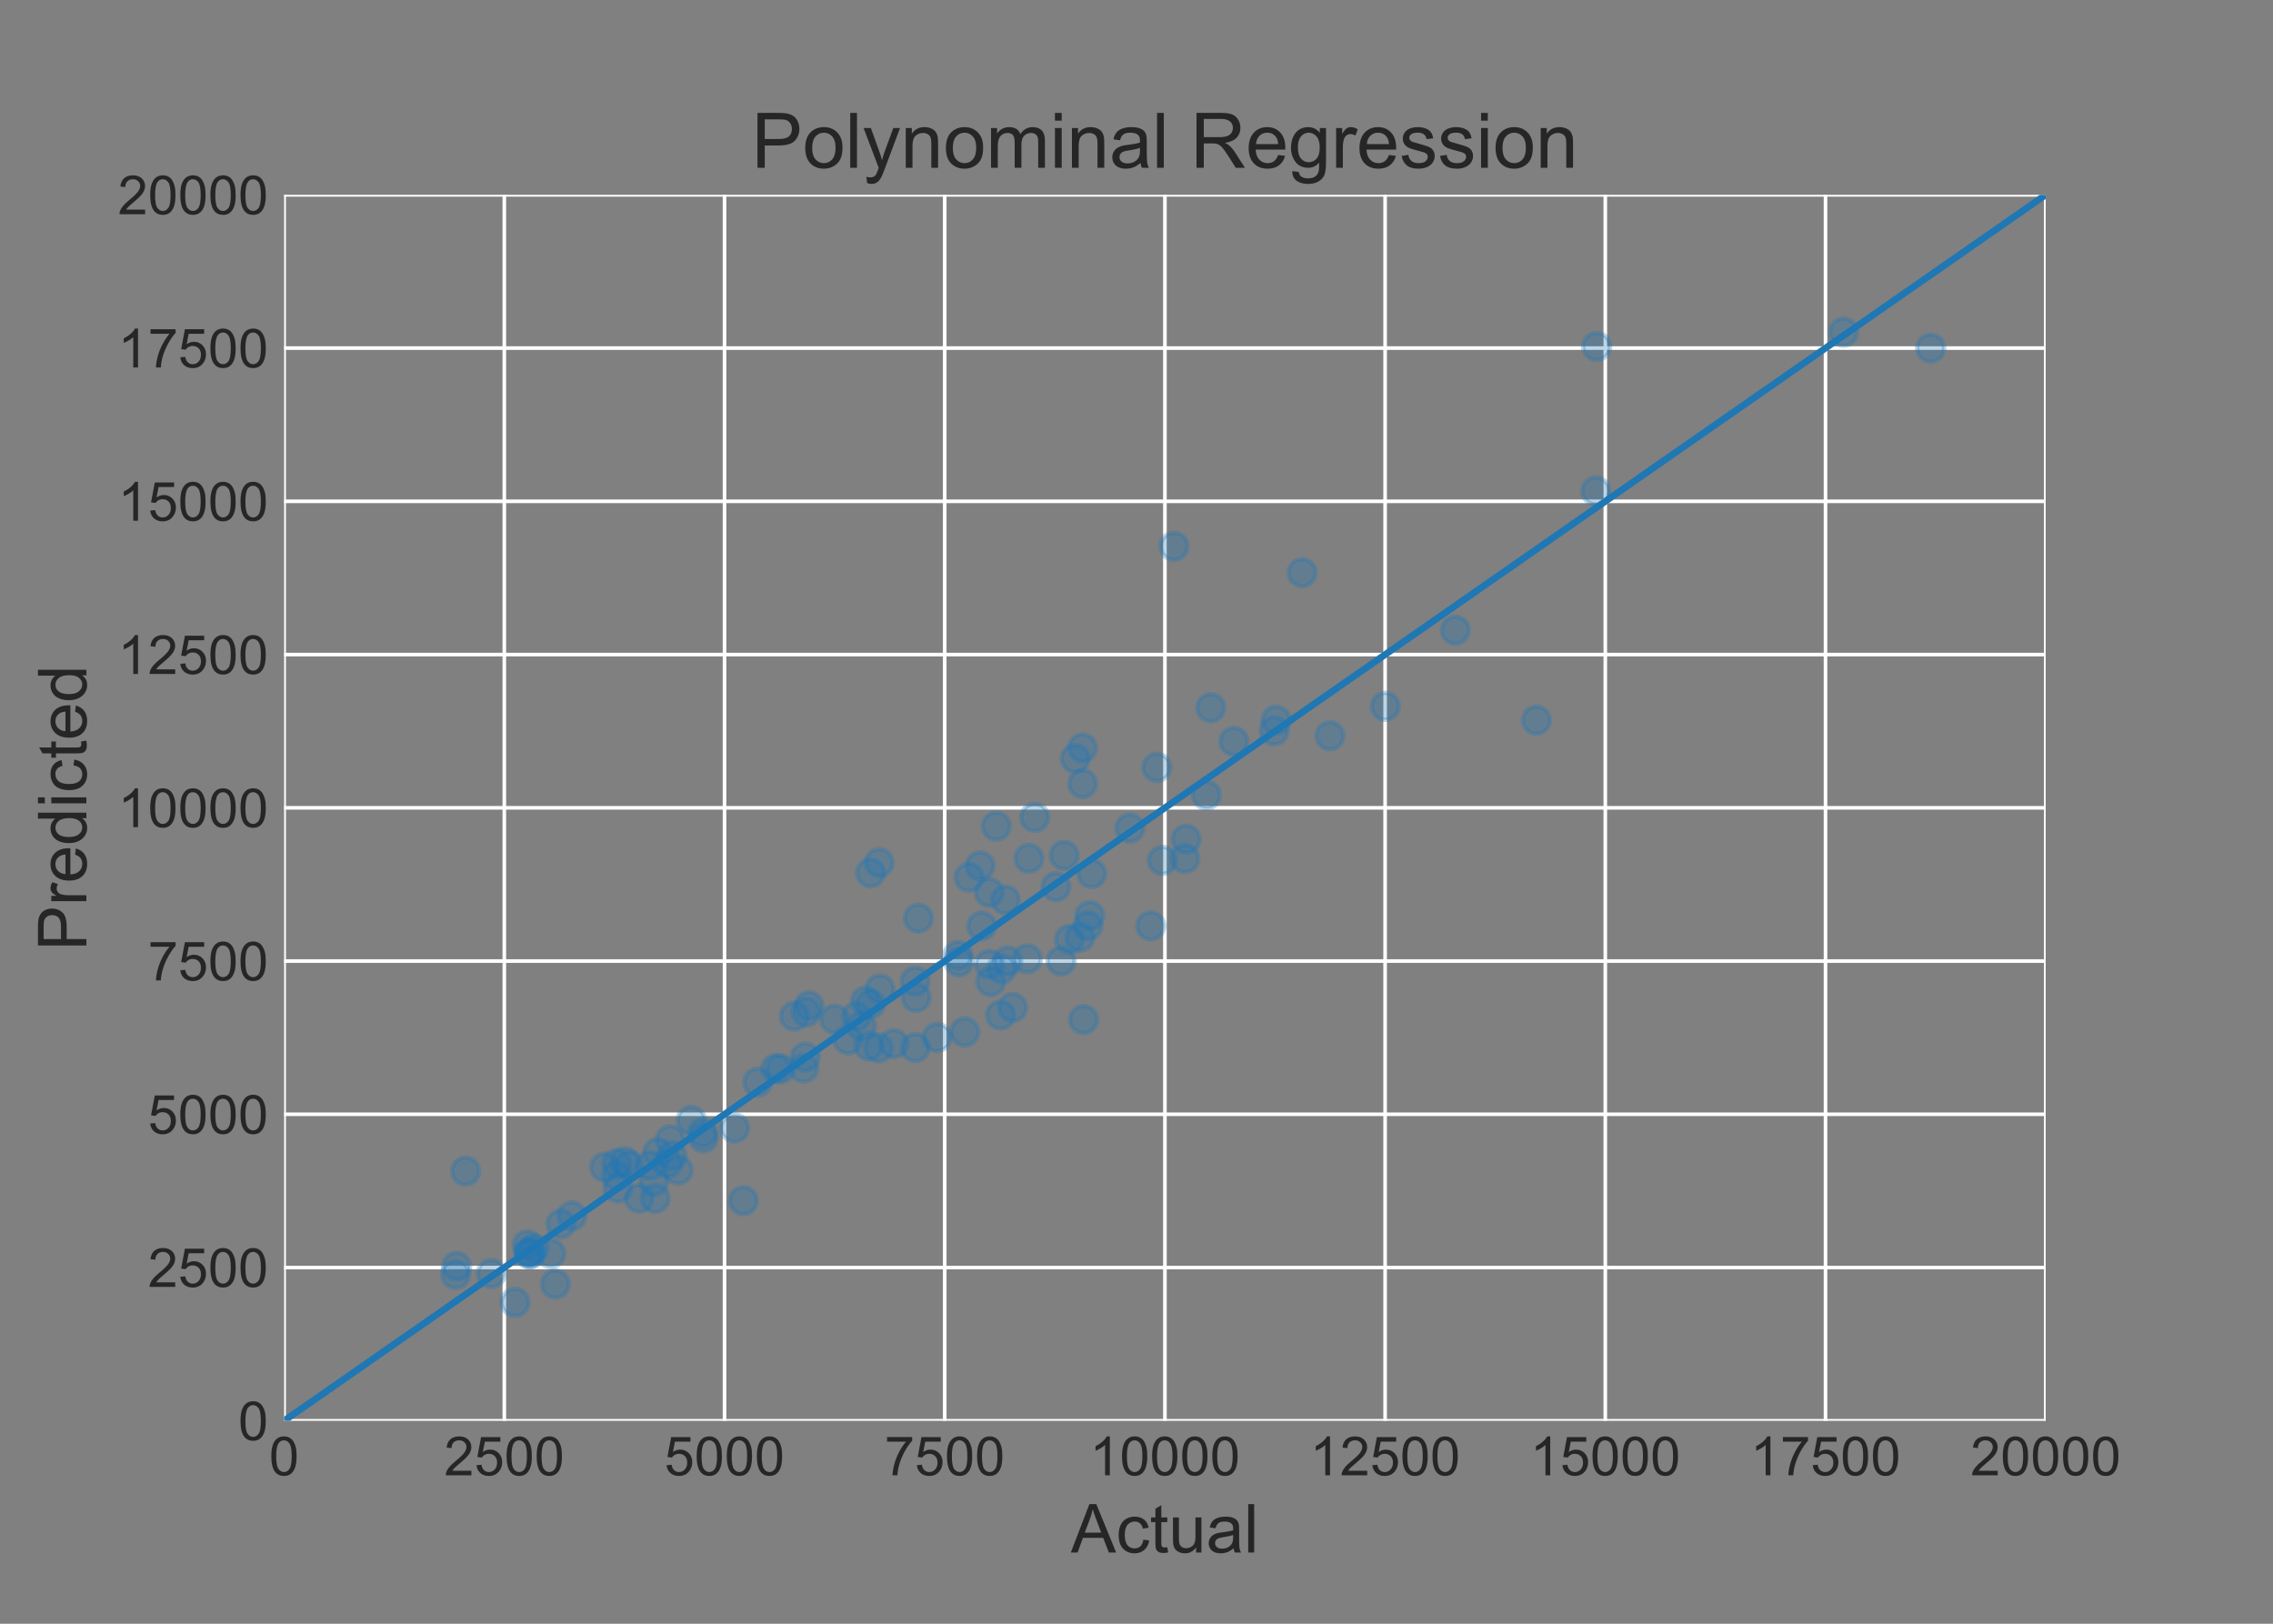 <?xml version="1.0" encoding="utf-8" standalone="no"?>
<!DOCTYPE svg PUBLIC "-//W3C//DTD SVG 1.1//EN"
  "http://www.w3.org/Graphics/SVG/1.1/DTD/svg11.dtd">
<!-- Created with matplotlib (http://matplotlib.org/) -->
<svg height="360pt" version="1.1" viewBox="0 0 504 360" width="504pt" xmlns="http://www.w3.org/2000/svg" xmlns:xlink="http://www.w3.org/1999/xlink">
 <rect x="0" y="0" width="504" height="360" fill="#808080" stroke="none"/>
 <defs>
  <style type="text/css">
*{stroke-linecap:butt;stroke-linejoin:round;}
  </style>
 </defs>
 <g id="figure_1">
  <g id="patch_1">
   <path d="M 0 360 
L 504 360 
L 504 0 
L 0 0 
z
" style="fill:none;"/>
  </g>
  <g id="axes_1">
   <g id="patch_2">
    <path d="M 63 315 
L 453.6 315 
L 453.6 43.2 
L 63 43.2 
z
" style="fill:none;"/>
   </g>
   <g id="matplotlib.axis_1">
    <g id="xtick_1">
     <g id="line2d_1">
      <path clip-path="url(#p390fcf677c)" d="M 63 315 
L 63 43.2 
" style="fill:none;stroke:#ffffff;stroke-linecap:round;stroke-width:0.8;"/>
     </g>
     <g id="line2d_2"/>
     <g id="text_1">
      <!-- 0 -->
      <defs>
       <path d="M 4.156 35.297 
Q 4.156 48 6.766 55.734 
Q 9.375 63.484 14.516 67.672 
Q 19.672 71.875 27.484 71.875 
Q 33.25 71.875 37.594 69.547 
Q 41.938 67.234 44.766 62.859 
Q 47.609 58.5 49.219 52.219 
Q 50.828 45.953 50.828 35.297 
Q 50.828 22.703 48.234 14.969 
Q 45.656 7.234 40.5 3 
Q 35.359 -1.219 27.484 -1.219 
Q 17.141 -1.219 11.234 6.203 
Q 4.156 15.141 4.156 35.297 
z
M 13.188 35.297 
Q 13.188 17.672 17.312 11.828 
Q 21.438 6 27.484 6 
Q 33.547 6 37.672 11.859 
Q 41.797 17.719 41.797 35.297 
Q 41.797 52.984 37.672 58.781 
Q 33.547 64.594 27.391 64.594 
Q 21.344 64.594 17.719 59.469 
Q 13.188 52.938 13.188 35.297 
z
" id="ArialMT-30"/>
      </defs>
      <g style="fill:#262626;" transform="translate(59.663 327.089)scale(0.12 -0.12)">
       <use xlink:href="#ArialMT-30"/>
      </g>
     </g>
    </g>
    <g id="xtick_2">
     <g id="line2d_3">
      <path clip-path="url(#p390fcf677c)" d="M 111.825 315 
L 111.825 43.2 
" style="fill:none;stroke:#ffffff;stroke-linecap:round;stroke-width:0.8;"/>
     </g>
     <g id="line2d_4"/>
     <g id="text_2">
      <!-- 2500 -->
      <defs>
       <path d="M 50.344 8.453 
L 50.344 0 
L 3.031 0 
Q 2.938 3.172 4.047 6.109 
Q 5.859 10.938 9.828 15.625 
Q 13.812 20.312 21.344 26.469 
Q 33.016 36.031 37.109 41.625 
Q 41.219 47.219 41.219 52.203 
Q 41.219 57.422 37.469 61 
Q 33.734 64.594 27.734 64.594 
Q 21.391 64.594 17.578 60.781 
Q 13.766 56.984 13.719 50.25 
L 4.688 51.172 
Q 5.609 61.281 11.656 66.578 
Q 17.719 71.875 27.938 71.875 
Q 38.234 71.875 44.234 66.156 
Q 50.25 60.453 50.25 52 
Q 50.25 47.703 48.484 43.547 
Q 46.734 39.406 42.656 34.812 
Q 38.578 30.219 29.109 22.219 
Q 21.188 15.578 18.938 13.203 
Q 16.703 10.844 15.234 8.453 
z
" id="ArialMT-32"/>
       <path d="M 4.156 18.75 
L 13.375 19.531 
Q 14.406 12.797 18.141 9.391 
Q 21.875 6 27.156 6 
Q 33.5 6 37.891 10.781 
Q 42.281 15.578 42.281 23.484 
Q 42.281 31 38.062 35.344 
Q 33.844 39.703 27 39.703 
Q 22.75 39.703 19.328 37.766 
Q 15.922 35.844 13.969 32.766 
L 5.719 33.844 
L 12.641 70.609 
L 48.25 70.609 
L 48.25 62.203 
L 19.672 62.203 
L 15.828 42.969 
Q 22.266 47.469 29.344 47.469 
Q 38.719 47.469 45.156 40.969 
Q 51.609 34.469 51.609 24.266 
Q 51.609 14.547 45.953 7.469 
Q 39.062 -1.219 27.156 -1.219 
Q 17.391 -1.219 11.203 4.25 
Q 5.031 9.719 4.156 18.75 
z
" id="ArialMT-35"/>
      </defs>
      <g style="fill:#262626;" transform="translate(98.479 327.089)scale(0.12 -0.12)">
       <use xlink:href="#ArialMT-32"/>
       <use x="55.615" xlink:href="#ArialMT-35"/>
       <use x="111.23" xlink:href="#ArialMT-30"/>
       <use x="166.846" xlink:href="#ArialMT-30"/>
      </g>
     </g>
    </g>
    <g id="xtick_3">
     <g id="line2d_5">
      <path clip-path="url(#p390fcf677c)" d="M 160.65 315 
L 160.65 43.2 
" style="fill:none;stroke:#ffffff;stroke-linecap:round;stroke-width:0.8;"/>
     </g>
     <g id="line2d_6"/>
     <g id="text_3">
      <!-- 5000 -->
      <g style="fill:#262626;" transform="translate(147.304 327.089)scale(0.12 -0.12)">
       <use xlink:href="#ArialMT-35"/>
       <use x="55.615" xlink:href="#ArialMT-30"/>
       <use x="111.23" xlink:href="#ArialMT-30"/>
       <use x="166.846" xlink:href="#ArialMT-30"/>
      </g>
     </g>
    </g>
    <g id="xtick_4">
     <g id="line2d_7">
      <path clip-path="url(#p390fcf677c)" d="M 209.475 315 
L 209.475 43.2 
" style="fill:none;stroke:#ffffff;stroke-linecap:round;stroke-width:0.8;"/>
     </g>
     <g id="line2d_8"/>
     <g id="text_4">
      <!-- 7500 -->
      <defs>
       <path d="M 4.734 62.203 
L 4.734 70.656 
L 51.078 70.656 
L 51.078 63.812 
Q 44.234 56.547 37.516 44.484 
Q 30.812 32.422 27.156 19.672 
Q 24.516 10.688 23.781 0 
L 14.75 0 
Q 14.891 8.453 18.062 20.406 
Q 21.234 32.375 27.172 43.484 
Q 33.109 54.594 39.797 62.203 
z
" id="ArialMT-37"/>
      </defs>
      <g style="fill:#262626;" transform="translate(196.129 327.089)scale(0.12 -0.12)">
       <use xlink:href="#ArialMT-37"/>
       <use x="55.615" xlink:href="#ArialMT-35"/>
       <use x="111.23" xlink:href="#ArialMT-30"/>
       <use x="166.846" xlink:href="#ArialMT-30"/>
      </g>
     </g>
    </g>
    <g id="xtick_5">
     <g id="line2d_9">
      <path clip-path="url(#p390fcf677c)" d="M 258.3 315 
L 258.3 43.2 
" style="fill:none;stroke:#ffffff;stroke-linecap:round;stroke-width:0.8;"/>
     </g>
     <g id="line2d_10"/>
     <g id="text_5">
      <!-- 10000 -->
      <defs>
       <path d="M 37.25 0 
L 28.469 0 
L 28.469 56 
Q 25.297 52.984 20.141 49.953 
Q 14.984 46.922 10.891 45.406 
L 10.891 53.906 
Q 18.266 57.375 23.781 62.297 
Q 29.297 67.234 31.594 71.875 
L 37.25 71.875 
z
" id="ArialMT-31"/>
      </defs>
      <g style="fill:#262626;" transform="translate(241.617 327.089)scale(0.12 -0.12)">
       <use xlink:href="#ArialMT-31"/>
       <use x="55.615" xlink:href="#ArialMT-30"/>
       <use x="111.23" xlink:href="#ArialMT-30"/>
       <use x="166.846" xlink:href="#ArialMT-30"/>
       <use x="222.461" xlink:href="#ArialMT-30"/>
      </g>
     </g>
    </g>
    <g id="xtick_6">
     <g id="line2d_11">
      <path clip-path="url(#p390fcf677c)" d="M 307.125 315 
L 307.125 43.2 
" style="fill:none;stroke:#ffffff;stroke-linecap:round;stroke-width:0.8;"/>
     </g>
     <g id="line2d_12"/>
     <g id="text_6">
      <!-- 12500 -->
      <g style="fill:#262626;" transform="translate(290.442 327.089)scale(0.12 -0.12)">
       <use xlink:href="#ArialMT-31"/>
       <use x="55.615" xlink:href="#ArialMT-32"/>
       <use x="111.23" xlink:href="#ArialMT-35"/>
       <use x="166.846" xlink:href="#ArialMT-30"/>
       <use x="222.461" xlink:href="#ArialMT-30"/>
      </g>
     </g>
    </g>
    <g id="xtick_7">
     <g id="line2d_13">
      <path clip-path="url(#p390fcf677c)" d="M 355.95 315 
L 355.95 43.2 
" style="fill:none;stroke:#ffffff;stroke-linecap:round;stroke-width:0.8;"/>
     </g>
     <g id="line2d_14"/>
     <g id="text_7">
      <!-- 15000 -->
      <g style="fill:#262626;" transform="translate(339.267 327.089)scale(0.12 -0.12)">
       <use xlink:href="#ArialMT-31"/>
       <use x="55.615" xlink:href="#ArialMT-35"/>
       <use x="111.23" xlink:href="#ArialMT-30"/>
       <use x="166.846" xlink:href="#ArialMT-30"/>
       <use x="222.461" xlink:href="#ArialMT-30"/>
      </g>
     </g>
    </g>
    <g id="xtick_8">
     <g id="line2d_15">
      <path clip-path="url(#p390fcf677c)" d="M 404.775 315 
L 404.775 43.2 
" style="fill:none;stroke:#ffffff;stroke-linecap:round;stroke-width:0.8;"/>
     </g>
     <g id="line2d_16"/>
     <g id="text_8">
      <!-- 17500 -->
      <g style="fill:#262626;" transform="translate(388.092 327.089)scale(0.12 -0.12)">
       <use xlink:href="#ArialMT-31"/>
       <use x="55.615" xlink:href="#ArialMT-37"/>
       <use x="111.23" xlink:href="#ArialMT-35"/>
       <use x="166.846" xlink:href="#ArialMT-30"/>
       <use x="222.461" xlink:href="#ArialMT-30"/>
      </g>
     </g>
    </g>
    <g id="xtick_9">
     <g id="line2d_17">
      <path clip-path="url(#p390fcf677c)" d="M 453.6 315 
L 453.6 43.2 
" style="fill:none;stroke:#ffffff;stroke-linecap:round;stroke-width:0.8;"/>
     </g>
     <g id="line2d_18"/>
     <g id="text_9">
      <!-- 20000 -->
      <g style="fill:#262626;" transform="translate(436.917 327.089)scale(0.12 -0.12)">
       <use xlink:href="#ArialMT-32"/>
       <use x="55.615" xlink:href="#ArialMT-30"/>
       <use x="111.23" xlink:href="#ArialMT-30"/>
       <use x="166.846" xlink:href="#ArialMT-30"/>
       <use x="222.461" xlink:href="#ArialMT-30"/>
      </g>
     </g>
    </g>
    <g id="text_10">
     <!-- Actual -->
     <defs>
      <path d="M -0.141 0 
L 27.344 71.578 
L 37.547 71.578 
L 66.844 0 
L 56.062 0 
L 47.703 21.688 
L 17.781 21.688 
L 9.906 0 
z
M 20.516 29.391 
L 44.781 29.391 
L 37.312 49.219 
Q 33.891 58.25 32.234 64.062 
Q 30.859 57.172 28.375 50.391 
z
" id="ArialMT-41"/>
      <path d="M 40.438 19 
L 49.078 17.875 
Q 47.656 8.938 41.812 3.875 
Q 35.984 -1.172 27.484 -1.172 
Q 16.844 -1.172 10.375 5.781 
Q 3.906 12.75 3.906 25.734 
Q 3.906 34.125 6.688 40.422 
Q 9.469 46.734 15.156 49.875 
Q 20.844 53.031 27.547 53.031 
Q 35.984 53.031 41.359 48.75 
Q 46.734 44.484 48.25 36.625 
L 39.703 35.297 
Q 38.484 40.531 35.375 43.156 
Q 32.281 45.797 27.875 45.797 
Q 21.234 45.797 17.078 41.031 
Q 12.938 36.281 12.938 25.984 
Q 12.938 15.531 16.938 10.797 
Q 20.953 6.062 27.391 6.062 
Q 32.562 6.062 36.031 9.234 
Q 39.5 12.406 40.438 19 
z
" id="ArialMT-63"/>
      <path d="M 25.781 7.859 
L 27.047 0.094 
Q 23.344 -0.688 20.406 -0.688 
Q 15.625 -0.688 12.984 0.828 
Q 10.359 2.344 9.281 4.812 
Q 8.203 7.281 8.203 15.188 
L 8.203 45.016 
L 1.766 45.016 
L 1.766 51.859 
L 8.203 51.859 
L 8.203 64.703 
L 16.938 69.969 
L 16.938 51.859 
L 25.781 51.859 
L 25.781 45.016 
L 16.938 45.016 
L 16.938 14.703 
Q 16.938 10.938 17.406 9.859 
Q 17.875 8.797 18.922 8.156 
Q 19.969 7.516 21.922 7.516 
Q 23.391 7.516 25.781 7.859 
z
" id="ArialMT-74"/>
      <path d="M 40.578 0 
L 40.578 7.625 
Q 34.516 -1.172 24.125 -1.172 
Q 19.531 -1.172 15.547 0.578 
Q 11.578 2.344 9.641 5 
Q 7.719 7.672 6.938 11.531 
Q 6.391 14.109 6.391 19.734 
L 6.391 51.859 
L 15.188 51.859 
L 15.188 23.094 
Q 15.188 16.219 15.719 13.812 
Q 16.547 10.359 19.234 8.375 
Q 21.922 6.391 25.875 6.391 
Q 29.828 6.391 33.297 8.422 
Q 36.766 10.453 38.203 13.938 
Q 39.656 17.438 39.656 24.078 
L 39.656 51.859 
L 48.438 51.859 
L 48.438 0 
z
" id="ArialMT-75"/>
      <path d="M 40.438 6.391 
Q 35.547 2.25 31.031 0.531 
Q 26.516 -1.172 21.344 -1.172 
Q 12.797 -1.172 8.203 3 
Q 3.609 7.172 3.609 13.672 
Q 3.609 17.484 5.344 20.625 
Q 7.078 23.781 9.891 25.688 
Q 12.703 27.594 16.219 28.562 
Q 18.797 29.25 24.031 29.891 
Q 34.672 31.156 39.703 32.906 
Q 39.75 34.719 39.75 35.203 
Q 39.75 40.578 37.25 42.781 
Q 33.891 45.75 27.25 45.75 
Q 21.047 45.75 18.094 43.578 
Q 15.141 41.406 13.719 35.891 
L 5.125 37.062 
Q 6.297 42.578 8.984 45.969 
Q 11.672 49.359 16.75 51.188 
Q 21.828 53.031 28.516 53.031 
Q 35.156 53.031 39.297 51.469 
Q 43.453 49.906 45.406 47.531 
Q 47.359 45.172 48.141 41.547 
Q 48.578 39.312 48.578 33.453 
L 48.578 21.734 
Q 48.578 9.469 49.141 6.219 
Q 49.703 2.984 51.375 0 
L 42.188 0 
Q 40.828 2.734 40.438 6.391 
z
M 39.703 26.031 
Q 34.906 24.078 25.344 22.703 
Q 19.922 21.922 17.672 20.938 
Q 15.438 19.969 14.203 18.094 
Q 12.984 16.219 12.984 13.922 
Q 12.984 10.406 15.641 8.062 
Q 18.312 5.719 23.438 5.719 
Q 28.516 5.719 32.469 7.938 
Q 36.422 10.156 38.281 14.016 
Q 39.703 17 39.703 22.797 
z
" id="ArialMT-61"/>
      <path d="M 6.391 0 
L 6.391 71.578 
L 15.188 71.578 
L 15.188 0 
z
" id="ArialMT-6c"/>
     </defs>
     <g style="fill:#262626;" transform="translate(237.456 344.211)scale(0.15 -0.15)">
      <use xlink:href="#ArialMT-41"/>
      <use x="66.699" xlink:href="#ArialMT-63"/>
      <use x="116.699" xlink:href="#ArialMT-74"/>
      <use x="144.482" xlink:href="#ArialMT-75"/>
      <use x="200.098" xlink:href="#ArialMT-61"/>
      <use x="255.713" xlink:href="#ArialMT-6c"/>
     </g>
    </g>
   </g>
   <g id="matplotlib.axis_2">
    <g id="ytick_1">
     <g id="line2d_19">
      <path clip-path="url(#p390fcf677c)" d="M 63 315 
L 453.6 315 
" style="fill:none;stroke:#ffffff;stroke-linecap:round;stroke-width:0.8;"/>
     </g>
     <g id="line2d_20"/>
     <g id="text_11">
      <!-- 0 -->
      <g style="fill:#262626;" transform="translate(52.827 319.295)scale(0.12 -0.12)">
       <use xlink:href="#ArialMT-30"/>
      </g>
     </g>
    </g>
    <g id="ytick_2">
     <g id="line2d_21">
      <path clip-path="url(#p390fcf677c)" d="M 63 281.025 
L 453.6 281.025 
" style="fill:none;stroke:#ffffff;stroke-linecap:round;stroke-width:0.8;"/>
     </g>
     <g id="line2d_22"/>
     <g id="text_12">
      <!-- 2500 -->
      <g style="fill:#262626;" transform="translate(32.807 285.32)scale(0.12 -0.12)">
       <use xlink:href="#ArialMT-32"/>
       <use x="55.615" xlink:href="#ArialMT-35"/>
       <use x="111.23" xlink:href="#ArialMT-30"/>
       <use x="166.846" xlink:href="#ArialMT-30"/>
      </g>
     </g>
    </g>
    <g id="ytick_3">
     <g id="line2d_23">
      <path clip-path="url(#p390fcf677c)" d="M 63 247.05 
L 453.6 247.05 
" style="fill:none;stroke:#ffffff;stroke-linecap:round;stroke-width:0.8;"/>
     </g>
     <g id="line2d_24"/>
     <g id="text_13">
      <!-- 5000 -->
      <g style="fill:#262626;" transform="translate(32.807 251.345)scale(0.12 -0.12)">
       <use xlink:href="#ArialMT-35"/>
       <use x="55.615" xlink:href="#ArialMT-30"/>
       <use x="111.23" xlink:href="#ArialMT-30"/>
       <use x="166.846" xlink:href="#ArialMT-30"/>
      </g>
     </g>
    </g>
    <g id="ytick_4">
     <g id="line2d_25">
      <path clip-path="url(#p390fcf677c)" d="M 63 213.075 
L 453.6 213.075 
" style="fill:none;stroke:#ffffff;stroke-linecap:round;stroke-width:0.8;"/>
     </g>
     <g id="line2d_26"/>
     <g id="text_14">
      <!-- 7500 -->
      <g style="fill:#262626;" transform="translate(32.807 217.37)scale(0.12 -0.12)">
       <use xlink:href="#ArialMT-37"/>
       <use x="55.615" xlink:href="#ArialMT-35"/>
       <use x="111.23" xlink:href="#ArialMT-30"/>
       <use x="166.846" xlink:href="#ArialMT-30"/>
      </g>
     </g>
    </g>
    <g id="ytick_5">
     <g id="line2d_27">
      <path clip-path="url(#p390fcf677c)" d="M 63 179.1 
L 453.6 179.1 
" style="fill:none;stroke:#ffffff;stroke-linecap:round;stroke-width:0.8;"/>
     </g>
     <g id="line2d_28"/>
     <g id="text_15">
      <!-- 10000 -->
      <g style="fill:#262626;" transform="translate(26.134 183.395)scale(0.12 -0.12)">
       <use xlink:href="#ArialMT-31"/>
       <use x="55.615" xlink:href="#ArialMT-30"/>
       <use x="111.23" xlink:href="#ArialMT-30"/>
       <use x="166.846" xlink:href="#ArialMT-30"/>
       <use x="222.461" xlink:href="#ArialMT-30"/>
      </g>
     </g>
    </g>
    <g id="ytick_6">
     <g id="line2d_29">
      <path clip-path="url(#p390fcf677c)" d="M 63 145.125 
L 453.6 145.125 
" style="fill:none;stroke:#ffffff;stroke-linecap:round;stroke-width:0.8;"/>
     </g>
     <g id="line2d_30"/>
     <g id="text_16">
      <!-- 12500 -->
      <g style="fill:#262626;" transform="translate(26.134 149.42)scale(0.12 -0.12)">
       <use xlink:href="#ArialMT-31"/>
       <use x="55.615" xlink:href="#ArialMT-32"/>
       <use x="111.23" xlink:href="#ArialMT-35"/>
       <use x="166.846" xlink:href="#ArialMT-30"/>
       <use x="222.461" xlink:href="#ArialMT-30"/>
      </g>
     </g>
    </g>
    <g id="ytick_7">
     <g id="line2d_31">
      <path clip-path="url(#p390fcf677c)" d="M 63 111.15 
L 453.6 111.15 
" style="fill:none;stroke:#ffffff;stroke-linecap:round;stroke-width:0.8;"/>
     </g>
     <g id="line2d_32"/>
     <g id="text_17">
      <!-- 15000 -->
      <g style="fill:#262626;" transform="translate(26.134 115.445)scale(0.12 -0.12)">
       <use xlink:href="#ArialMT-31"/>
       <use x="55.615" xlink:href="#ArialMT-35"/>
       <use x="111.23" xlink:href="#ArialMT-30"/>
       <use x="166.846" xlink:href="#ArialMT-30"/>
       <use x="222.461" xlink:href="#ArialMT-30"/>
      </g>
     </g>
    </g>
    <g id="ytick_8">
     <g id="line2d_33">
      <path clip-path="url(#p390fcf677c)" d="M 63 77.175 
L 453.6 77.175 
" style="fill:none;stroke:#ffffff;stroke-linecap:round;stroke-width:0.8;"/>
     </g>
     <g id="line2d_34"/>
     <g id="text_18">
      <!-- 17500 -->
      <g style="fill:#262626;" transform="translate(26.134 81.47)scale(0.12 -0.12)">
       <use xlink:href="#ArialMT-31"/>
       <use x="55.615" xlink:href="#ArialMT-37"/>
       <use x="111.23" xlink:href="#ArialMT-35"/>
       <use x="166.846" xlink:href="#ArialMT-30"/>
       <use x="222.461" xlink:href="#ArialMT-30"/>
      </g>
     </g>
    </g>
    <g id="ytick_9">
     <g id="line2d_35">
      <path clip-path="url(#p390fcf677c)" d="M 63 43.2 
L 453.6 43.2 
" style="fill:none;stroke:#ffffff;stroke-linecap:round;stroke-width:0.8;"/>
     </g>
     <g id="line2d_36"/>
     <g id="text_19">
      <!-- 20000 -->
      <g style="fill:#262626;" transform="translate(26.134 47.495)scale(0.12 -0.12)">
       <use xlink:href="#ArialMT-32"/>
       <use x="55.615" xlink:href="#ArialMT-30"/>
       <use x="111.23" xlink:href="#ArialMT-30"/>
       <use x="166.846" xlink:href="#ArialMT-30"/>
       <use x="222.461" xlink:href="#ArialMT-30"/>
      </g>
     </g>
    </g>
    <g id="text_20">
     <!-- Predicted -->
     <defs>
      <path d="M 7.719 0 
L 7.719 71.578 
L 34.719 71.578 
Q 41.844 71.578 45.609 70.906 
Q 50.875 70.016 54.438 67.547 
Q 58.016 65.094 60.188 60.641 
Q 62.359 56.203 62.359 50.875 
Q 62.359 41.75 56.547 35.422 
Q 50.734 29.109 35.547 29.109 
L 17.188 29.109 
L 17.188 0 
z
M 17.188 37.547 
L 35.688 37.547 
Q 44.875 37.547 48.734 40.969 
Q 52.594 44.391 52.594 50.594 
Q 52.594 55.078 50.312 58.266 
Q 48.047 61.469 44.344 62.5 
Q 41.938 63.141 35.5 63.141 
L 17.188 63.141 
z
" id="ArialMT-50"/>
      <path d="M 6.5 0 
L 6.5 51.859 
L 14.406 51.859 
L 14.406 44 
Q 17.438 49.516 20 51.266 
Q 22.562 53.031 25.641 53.031 
Q 30.078 53.031 34.672 50.203 
L 31.641 42.047 
Q 28.422 43.953 25.203 43.953 
Q 22.312 43.953 20.016 42.219 
Q 17.719 40.484 16.75 37.406 
Q 15.281 32.719 15.281 27.156 
L 15.281 0 
z
" id="ArialMT-72"/>
      <path d="M 42.094 16.703 
L 51.172 15.578 
Q 49.031 7.625 43.219 3.219 
Q 37.406 -1.172 28.375 -1.172 
Q 17 -1.172 10.328 5.828 
Q 3.656 12.844 3.656 25.484 
Q 3.656 38.578 10.391 45.797 
Q 17.141 53.031 27.875 53.031 
Q 38.281 53.031 44.875 45.953 
Q 51.469 38.875 51.469 26.031 
Q 51.469 25.25 51.422 23.688 
L 12.75 23.688 
Q 13.234 15.141 17.578 10.594 
Q 21.922 6.062 28.422 6.062 
Q 33.25 6.062 36.672 8.594 
Q 40.094 11.141 42.094 16.703 
z
M 13.234 30.906 
L 42.188 30.906 
Q 41.609 37.453 38.875 40.719 
Q 34.672 45.797 27.984 45.797 
Q 21.922 45.797 17.797 41.75 
Q 13.672 37.703 13.234 30.906 
z
" id="ArialMT-65"/>
      <path d="M 40.234 0 
L 40.234 6.547 
Q 35.297 -1.172 25.734 -1.172 
Q 19.531 -1.172 14.328 2.25 
Q 9.125 5.672 6.266 11.797 
Q 3.422 17.922 3.422 25.875 
Q 3.422 33.641 6 39.969 
Q 8.594 46.297 13.766 49.656 
Q 18.953 53.031 25.344 53.031 
Q 30.031 53.031 33.688 51.047 
Q 37.359 49.078 39.656 45.906 
L 39.656 71.578 
L 48.391 71.578 
L 48.391 0 
z
M 12.453 25.875 
Q 12.453 15.922 16.641 10.984 
Q 20.844 6.062 26.562 6.062 
Q 32.328 6.062 36.344 10.766 
Q 40.375 15.484 40.375 25.141 
Q 40.375 35.797 36.266 40.766 
Q 32.172 45.75 26.172 45.75 
Q 20.312 45.75 16.375 40.969 
Q 12.453 36.188 12.453 25.875 
z
" id="ArialMT-64"/>
      <path d="M 6.641 61.469 
L 6.641 71.578 
L 15.438 71.578 
L 15.438 61.469 
z
M 6.641 0 
L 6.641 51.859 
L 15.438 51.859 
L 15.438 0 
z
" id="ArialMT-69"/>
     </defs>
     <g style="fill:#262626;" transform="translate(19.153 210.783)rotate(-90)scale(0.15 -0.15)">
      <use xlink:href="#ArialMT-50"/>
      <use x="66.699" xlink:href="#ArialMT-72"/>
      <use x="100" xlink:href="#ArialMT-65"/>
      <use x="155.615" xlink:href="#ArialMT-64"/>
      <use x="211.23" xlink:href="#ArialMT-69"/>
      <use x="233.447" xlink:href="#ArialMT-63"/>
      <use x="283.447" xlink:href="#ArialMT-74"/>
      <use x="311.23" xlink:href="#ArialMT-65"/>
      <use x="366.846" xlink:href="#ArialMT-64"/>
     </g>
    </g>
   </g>
   <g id="PathCollection_1">
    <defs>
     <path d="M 0 3 
C 0.796 3 1.559 2.684 2.121 2.121 
C 2.684 1.559 3 0.796 3 0 
C 3 -0.796 2.684 -1.559 2.121 -2.121 
C 1.559 -2.684 0.796 -3 0 -3 
C -0.796 -3 -1.559 -2.684 -2.121 -2.121 
C -2.684 -1.559 -3 -0.796 -3 0 
C -3 0.796 -2.684 1.559 -2.121 2.121 
C -1.559 2.684 -0.796 3 0 3 
z
" id="m7d345f3bd8" style="stroke:#1f77b4;stroke-opacity:0.3;"/>
    </defs>
    <g clip-path="url(#p390fcf677c)">
     <use style="fill:#1f77b4;fill-opacity:0.3;stroke:#1f77b4;stroke-opacity:0.3;" x="282.957" xlink:href="#m7d345f3bd8" y="159.651"/>
     <use style="fill:#1f77b4;fill-opacity:0.3;stroke:#1f77b4;stroke-opacity:0.3;" x="126.815" xlink:href="#m7d345f3bd8" y="269.584"/>
     <use style="fill:#1f77b4;fill-opacity:0.3;stroke:#1f77b4;stroke-opacity:0.3;" x="118.416" xlink:href="#m7d345f3bd8" y="276.838"/>
     <use style="fill:#1f77b4;fill-opacity:0.3;stroke:#1f77b4;stroke-opacity:0.3;" x="234.136" xlink:href="#m7d345f3bd8" y="196.589"/>
     <use style="fill:#1f77b4;fill-opacity:0.3;stroke:#1f77b4;stroke-opacity:0.3;" x="148.594" xlink:href="#m7d345f3bd8" y="252.686"/>
     <use style="fill:#1f77b4;fill-opacity:0.3;stroke:#1f77b4;stroke-opacity:0.3;" x="354.028" xlink:href="#m7d345f3bd8" y="76.804"/>
     <use style="fill:#1f77b4;fill-opacity:0.3;stroke:#1f77b4;stroke-opacity:0.3;" x="145.288" xlink:href="#m7d345f3bd8" y="265.695"/>
     <use style="fill:#1f77b4;fill-opacity:0.3;stroke:#1f77b4;stroke-opacity:0.3;" x="219.679" xlink:href="#m7d345f3bd8" y="217.635"/>
     <use style="fill:#1f77b4;fill-opacity:0.3;stroke:#1f77b4;stroke-opacity:0.3;" x="260.312" xlink:href="#m7d345f3bd8" y="121.124"/>
     <use style="fill:#1f77b4;fill-opacity:0.3;stroke:#1f77b4;stroke-opacity:0.3;" x="221.855" xlink:href="#m7d345f3bd8" y="225.053"/>
     <use style="fill:#1f77b4;fill-opacity:0.3;stroke:#1f77b4;stroke-opacity:0.3;" x="203.142" xlink:href="#m7d345f3bd8" y="221.15"/>
     <use style="fill:#1f77b4;fill-opacity:0.3;stroke:#1f77b4;stroke-opacity:0.3;" x="148.042" xlink:href="#m7d345f3bd8" y="257.917"/>
     <use style="fill:#1f77b4;fill-opacity:0.3;stroke:#1f77b4;stroke-opacity:0.3;" x="235.959" xlink:href="#m7d345f3bd8" y="189.65"/>
     <use style="fill:#1f77b4;fill-opacity:0.3;stroke:#1f77b4;stroke-opacity:0.3;" x="155.837" xlink:href="#m7d345f3bd8" y="251.103"/>
     <use style="fill:#1f77b4;fill-opacity:0.3;stroke:#1f77b4;stroke-opacity:0.3;" x="241.243" xlink:href="#m7d345f3bd8" y="205.221"/>
     <use style="fill:#1f77b4;fill-opacity:0.3;stroke:#1f77b4;stroke-opacity:0.3;" x="220.914" xlink:href="#m7d345f3bd8" y="183.173"/>
     <use style="fill:#1f77b4;fill-opacity:0.3;stroke:#1f77b4;stroke-opacity:0.3;" x="101.239" xlink:href="#m7d345f3bd8" y="280.75"/>
     <use style="fill:#1f77b4;fill-opacity:0.3;stroke:#1f77b4;stroke-opacity:0.3;" x="195.123" xlink:href="#m7d345f3bd8" y="219.268"/>
     <use style="fill:#1f77b4;fill-opacity:0.3;stroke:#1f77b4;stroke-opacity:0.3;" x="198.191" xlink:href="#m7d345f3bd8" y="231.379"/>
     <use style="fill:#1f77b4;fill-opacity:0.3;stroke:#1f77b4;stroke-opacity:0.3;" x="173.084" xlink:href="#m7d345f3bd8" y="236.972"/>
     <use style="fill:#1f77b4;fill-opacity:0.3;stroke:#1f77b4;stroke-opacity:0.3;" x="114.215" xlink:href="#m7d345f3bd8" y="288.736"/>
     <use style="fill:#1f77b4;fill-opacity:0.3;stroke:#1f77b4;stroke-opacity:0.3;" x="408.786" xlink:href="#m7d345f3bd8" y="73.638"/>
     <use style="fill:#1f77b4;fill-opacity:0.3;stroke:#1f77b4;stroke-opacity:0.3;" x="164.831" xlink:href="#m7d345f3bd8" y="266.197"/>
     <use style="fill:#1f77b4;fill-opacity:0.3;stroke:#1f77b4;stroke-opacity:0.3;" x="239.463" xlink:href="#m7d345f3bd8" y="207.768"/>
     <use style="fill:#1f77b4;fill-opacity:0.3;stroke:#1f77b4;stroke-opacity:0.3;" x="262.752" xlink:href="#m7d345f3bd8" y="190.338"/>
     <use style="fill:#1f77b4;fill-opacity:0.3;stroke:#1f77b4;stroke-opacity:0.3;" x="340.676" xlink:href="#m7d345f3bd8" y="159.669"/>
     <use style="fill:#1f77b4;fill-opacity:0.3;stroke:#1f77b4;stroke-opacity:0.3;" x="242.084" xlink:href="#m7d345f3bd8" y="193.686"/>
     <use style="fill:#1f77b4;fill-opacity:0.3;stroke:#1f77b4;stroke-opacity:0.3;" x="214.892" xlink:href="#m7d345f3bd8" y="194.493"/>
     <use style="fill:#1f77b4;fill-opacity:0.3;stroke:#1f77b4;stroke-opacity:0.3;" x="202.936" xlink:href="#m7d345f3bd8" y="232.236"/>
     <use style="fill:#1f77b4;fill-opacity:0.3;stroke:#1f77b4;stroke-opacity:0.3;" x="176.132" xlink:href="#m7d345f3bd8" y="225.31"/>
     <use style="fill:#1f77b4;fill-opacity:0.3;stroke:#1f77b4;stroke-opacity:0.3;" x="122.145" xlink:href="#m7d345f3bd8" y="277.938"/>
     <use style="fill:#1f77b4;fill-opacity:0.3;stroke:#1f77b4;stroke-opacity:0.3;" x="178.564" xlink:href="#m7d345f3bd8" y="234.336"/>
     <use style="fill:#1f77b4;fill-opacity:0.3;stroke:#1f77b4;stroke-opacity:0.3;" x="134.056" xlink:href="#m7d345f3bd8" y="258.768"/>
     <use style="fill:#1f77b4;fill-opacity:0.3;stroke:#1f77b4;stroke-opacity:0.3;" x="207.8" xlink:href="#m7d345f3bd8" y="230.014"/>
     <use style="fill:#1f77b4;fill-opacity:0.3;stroke:#1f77b4;stroke-opacity:0.3;" x="307.178" xlink:href="#m7d345f3bd8" y="156.592"/>
     <use style="fill:#1f77b4;fill-opacity:0.3;stroke:#1f77b4;stroke-opacity:0.3;" x="192.657" xlink:href="#m7d345f3bd8" y="231.899"/>
     <use style="fill:#1f77b4;fill-opacity:0.3;stroke:#1f77b4;stroke-opacity:0.3;" x="138.526" xlink:href="#m7d345f3bd8" y="257.517"/>
     <use style="fill:#1f77b4;fill-opacity:0.3;stroke:#1f77b4;stroke-opacity:0.3;" x="117.344" xlink:href="#m7d345f3bd8" y="277.976"/>
     <use style="fill:#1f77b4;fill-opacity:0.3;stroke:#1f77b4;stroke-opacity:0.3;" x="179.377" xlink:href="#m7d345f3bd8" y="222.985"/>
     <use style="fill:#1f77b4;fill-opacity:0.3;stroke:#1f77b4;stroke-opacity:0.3;" x="223.417" xlink:href="#m7d345f3bd8" y="213.063"/>
     <use style="fill:#1f77b4;fill-opacity:0.3;stroke:#1f77b4;stroke-opacity:0.3;" x="238.44" xlink:href="#m7d345f3bd8" y="168.175"/>
     <use style="fill:#1f77b4;fill-opacity:0.3;stroke:#1f77b4;stroke-opacity:0.3;" x="224.525" xlink:href="#m7d345f3bd8" y="223.371"/>
     <use style="fill:#1f77b4;fill-opacity:0.3;stroke:#1f77b4;stroke-opacity:0.3;" x="124.395" xlink:href="#m7d345f3bd8" y="271.338"/>
     <use style="fill:#1f77b4;fill-opacity:0.3;stroke:#1f77b4;stroke-opacity:0.3;" x="194.951" xlink:href="#m7d345f3bd8" y="191.268"/>
     <use style="fill:#1f77b4;fill-opacity:0.3;stroke:#1f77b4;stroke-opacity:0.3;" x="168.032" xlink:href="#m7d345f3bd8" y="239.921"/>
     <use style="fill:#1f77b4;fill-opacity:0.3;stroke:#1f77b4;stroke-opacity:0.3;" x="240.052" xlink:href="#m7d345f3bd8" y="173.747"/>
     <use style="fill:#1f77b4;fill-opacity:0.3;stroke:#1f77b4;stroke-opacity:0.3;" x="149.013" xlink:href="#m7d345f3bd8" y="256.231"/>
     <use style="fill:#1f77b4;fill-opacity:0.3;stroke:#1f77b4;stroke-opacity:0.3;" x="153.28" xlink:href="#m7d345f3bd8" y="248.39"/>
     <use style="fill:#1f77b4;fill-opacity:0.3;stroke:#1f77b4;stroke-opacity:0.3;" x="108.95" xlink:href="#m7d345f3bd8" y="282.347"/>
     <use style="fill:#1f77b4;fill-opacity:0.3;stroke:#1f77b4;stroke-opacity:0.3;" x="136.723" xlink:href="#m7d345f3bd8" y="260.662"/>
     <use style="fill:#1f77b4;fill-opacity:0.3;stroke:#1f77b4;stroke-opacity:0.3;" x="250.543" xlink:href="#m7d345f3bd8" y="183.592"/>
     <use style="fill:#1f77b4;fill-opacity:0.3;stroke:#1f77b4;stroke-opacity:0.3;" x="240.261" xlink:href="#m7d345f3bd8" y="226.046"/>
     <use style="fill:#1f77b4;fill-opacity:0.3;stroke:#1f77b4;stroke-opacity:0.3;" x="217.673" xlink:href="#m7d345f3bd8" y="205.306"/>
     <use style="fill:#1f77b4;fill-opacity:0.3;stroke:#1f77b4;stroke-opacity:0.3;" x="203.638" xlink:href="#m7d345f3bd8" y="203.562"/>
     <use style="fill:#1f77b4;fill-opacity:0.3;stroke:#1f77b4;stroke-opacity:0.3;" x="322.69" xlink:href="#m7d345f3bd8" y="139.72"/>
     <use style="fill:#1f77b4;fill-opacity:0.3;stroke:#1f77b4;stroke-opacity:0.3;" x="193.034" xlink:href="#m7d345f3bd8" y="222.598"/>
     <use style="fill:#1f77b4;fill-opacity:0.3;stroke:#1f77b4;stroke-opacity:0.3;" x="155.974" xlink:href="#m7d345f3bd8" y="252.289"/>
     <use style="fill:#1f77b4;fill-opacity:0.3;stroke:#1f77b4;stroke-opacity:0.3;" x="101.035" xlink:href="#m7d345f3bd8" y="282.576"/>
     <use style="fill:#1f77b4;fill-opacity:0.3;stroke:#1f77b4;stroke-opacity:0.3;" x="189.89" xlink:href="#m7d345f3bd8" y="225.351"/>
     <use style="fill:#1f77b4;fill-opacity:0.3;stroke:#1f77b4;stroke-opacity:0.3;" x="141.735" xlink:href="#m7d345f3bd8" y="265.669"/>
     <use style="fill:#1f77b4;fill-opacity:0.3;stroke:#1f77b4;stroke-opacity:0.3;" x="240.026" xlink:href="#m7d345f3bd8" y="165.817"/>
     <use style="fill:#1f77b4;fill-opacity:0.3;stroke:#1f77b4;stroke-opacity:0.3;" x="178.755" xlink:href="#m7d345f3bd8" y="224.372"/>
     <use style="fill:#1f77b4;fill-opacity:0.3;stroke:#1f77b4;stroke-opacity:0.3;" x="137.017" xlink:href="#m7d345f3bd8" y="263.41"/>
     <use style="fill:#1f77b4;fill-opacity:0.3;stroke:#1f77b4;stroke-opacity:0.3;" x="150.383" xlink:href="#m7d345f3bd8" y="259.43"/>
     <use style="fill:#1f77b4;fill-opacity:0.3;stroke:#1f77b4;stroke-opacity:0.3;" x="202.937" xlink:href="#m7d345f3bd8" y="217.54"/>
     <use style="fill:#1f77b4;fill-opacity:0.3;stroke:#1f77b4;stroke-opacity:0.3;" x="103.245" xlink:href="#m7d345f3bd8" y="259.637"/>
     <use style="fill:#1f77b4;fill-opacity:0.3;stroke:#1f77b4;stroke-opacity:0.3;" x="267.495" xlink:href="#m7d345f3bd8" y="176.28"/>
     <use style="fill:#1f77b4;fill-opacity:0.3;stroke:#1f77b4;stroke-opacity:0.3;" x="219.377" xlink:href="#m7d345f3bd8" y="213.798"/>
     <use style="fill:#1f77b4;fill-opacity:0.3;stroke:#1f77b4;stroke-opacity:0.3;" x="294.888" xlink:href="#m7d345f3bd8" y="163.133"/>
     <use style="fill:#1f77b4;fill-opacity:0.3;stroke:#1f77b4;stroke-opacity:0.3;" x="136.771" xlink:href="#m7d345f3bd8" y="257.961"/>
     <use style="fill:#1f77b4;fill-opacity:0.3;stroke:#1f77b4;stroke-opacity:0.3;" x="162.885" xlink:href="#m7d345f3bd8" y="250.091"/>
     <use style="fill:#1f77b4;fill-opacity:0.3;stroke:#1f77b4;stroke-opacity:0.3;" x="288.721" xlink:href="#m7d345f3bd8" y="126.967"/>
     <use style="fill:#1f77b4;fill-opacity:0.3;stroke:#1f77b4;stroke-opacity:0.3;" x="217.313" xlink:href="#m7d345f3bd8" y="191.97"/>
     <use style="fill:#1f77b4;fill-opacity:0.3;stroke:#1f77b4;stroke-opacity:0.3;" x="228.144" xlink:href="#m7d345f3bd8" y="190.302"/>
     <use style="fill:#1f77b4;fill-opacity:0.3;stroke:#1f77b4;stroke-opacity:0.3;" x="213.932" xlink:href="#m7d345f3bd8" y="228.802"/>
     <use style="fill:#1f77b4;fill-opacity:0.3;stroke:#1f77b4;stroke-opacity:0.3;" x="282.535" xlink:href="#m7d345f3bd8" y="162.031"/>
     <use style="fill:#1f77b4;fill-opacity:0.3;stroke:#1f77b4;stroke-opacity:0.3;" x="144.962" xlink:href="#m7d345f3bd8" y="261.979"/>
     <use style="fill:#1f77b4;fill-opacity:0.3;stroke:#1f77b4;stroke-opacity:0.3;" x="144.182" xlink:href="#m7d345f3bd8" y="258.383"/>
     <use style="fill:#1f77b4;fill-opacity:0.3;stroke:#1f77b4;stroke-opacity:0.3;" x="194.79" xlink:href="#m7d345f3bd8" y="232.313"/>
     <use style="fill:#1f77b4;fill-opacity:0.3;stroke:#1f77b4;stroke-opacity:0.3;" x="117.631" xlink:href="#m7d345f3bd8" y="277.863"/>
     <use style="fill:#1f77b4;fill-opacity:0.3;stroke:#1f77b4;stroke-opacity:0.3;" x="139.464" xlink:href="#m7d345f3bd8" y="258.345"/>
     <use style="fill:#1f77b4;fill-opacity:0.3;stroke:#1f77b4;stroke-opacity:0.3;" x="191.899" xlink:href="#m7d345f3bd8" y="221.927"/>
     <use style="fill:#1f77b4;fill-opacity:0.3;stroke:#1f77b4;stroke-opacity:0.3;" x="123.15" xlink:href="#m7d345f3bd8" y="284.693"/>
     <use style="fill:#1f77b4;fill-opacity:0.3;stroke:#1f77b4;stroke-opacity:0.3;" x="178.202" xlink:href="#m7d345f3bd8" y="236.797"/>
     <use style="fill:#1f77b4;fill-opacity:0.3;stroke:#1f77b4;stroke-opacity:0.3;" x="191.021" xlink:href="#m7d345f3bd8" y="227.467"/>
     <use style="fill:#1f77b4;fill-opacity:0.3;stroke:#1f77b4;stroke-opacity:0.3;" x="222.107" xlink:href="#m7d345f3bd8" y="214.824"/>
     <use style="fill:#1f77b4;fill-opacity:0.3;stroke:#1f77b4;stroke-opacity:0.3;" x="235.29" xlink:href="#m7d345f3bd8" y="213.065"/>
     <use style="fill:#1f77b4;fill-opacity:0.3;stroke:#1f77b4;stroke-opacity:0.3;" x="219.371" xlink:href="#m7d345f3bd8" y="197.859"/>
     <use style="fill:#1f77b4;fill-opacity:0.3;stroke:#1f77b4;stroke-opacity:0.3;" x="229.434" xlink:href="#m7d345f3bd8" y="181.202"/>
     <use style="fill:#1f77b4;fill-opacity:0.3;stroke:#1f77b4;stroke-opacity:0.3;" x="172.01" xlink:href="#m7d345f3bd8" y="236.885"/>
     <use style="fill:#1f77b4;fill-opacity:0.3;stroke:#1f77b4;stroke-opacity:0.3;" x="212.627" xlink:href="#m7d345f3bd8" y="213.259"/>
     <use style="fill:#1f77b4;fill-opacity:0.3;stroke:#1f77b4;stroke-opacity:0.3;" x="145.805" xlink:href="#m7d345f3bd8" y="255.522"/>
     <use style="fill:#1f77b4;fill-opacity:0.3;stroke:#1f77b4;stroke-opacity:0.3;" x="353.855" xlink:href="#m7d345f3bd8" y="108.861"/>
     <use style="fill:#1f77b4;fill-opacity:0.3;stroke:#1f77b4;stroke-opacity:0.3;" x="222.935" xlink:href="#m7d345f3bd8" y="199.506"/>
     <use style="fill:#1f77b4;fill-opacity:0.3;stroke:#1f77b4;stroke-opacity:0.3;" x="237.14" xlink:href="#m7d345f3bd8" y="208.27"/>
     <use style="fill:#1f77b4;fill-opacity:0.3;stroke:#1f77b4;stroke-opacity:0.3;" x="263.014" xlink:href="#m7d345f3bd8" y="186.054"/>
     <use style="fill:#1f77b4;fill-opacity:0.3;stroke:#1f77b4;stroke-opacity:0.3;" x="241.644" xlink:href="#m7d345f3bd8" y="202.995"/>
     <use style="fill:#1f77b4;fill-opacity:0.3;stroke:#1f77b4;stroke-opacity:0.3;" x="117.234" xlink:href="#m7d345f3bd8" y="277.526"/>
     <use style="fill:#1f77b4;fill-opacity:0.3;stroke:#1f77b4;stroke-opacity:0.3;" x="273.607" xlink:href="#m7d345f3bd8" y="164.386"/>
     <use style="fill:#1f77b4;fill-opacity:0.3;stroke:#1f77b4;stroke-opacity:0.3;" x="116.912" xlink:href="#m7d345f3bd8" y="275.979"/>
     <use style="fill:#1f77b4;fill-opacity:0.3;stroke:#1f77b4;stroke-opacity:0.3;" x="268.469" xlink:href="#m7d345f3bd8" y="156.906"/>
     <use style="fill:#1f77b4;fill-opacity:0.3;stroke:#1f77b4;stroke-opacity:0.3;" x="212.411" xlink:href="#m7d345f3bd8" y="211.821"/>
     <use style="fill:#1f77b4;fill-opacity:0.3;stroke:#1f77b4;stroke-opacity:0.3;" x="188.033" xlink:href="#m7d345f3bd8" y="230.549"/>
     <use style="fill:#1f77b4;fill-opacity:0.3;stroke:#1f77b4;stroke-opacity:0.3;" x="193.057" xlink:href="#m7d345f3bd8" y="193.515"/>
     <use style="fill:#1f77b4;fill-opacity:0.3;stroke:#1f77b4;stroke-opacity:0.3;" x="255.155" xlink:href="#m7d345f3bd8" y="205.274"/>
     <use style="fill:#1f77b4;fill-opacity:0.3;stroke:#1f77b4;stroke-opacity:0.3;" x="428.092" xlink:href="#m7d345f3bd8" y="77.175"/>
     <use style="fill:#1f77b4;fill-opacity:0.3;stroke:#1f77b4;stroke-opacity:0.3;" x="256.501" xlink:href="#m7d345f3bd8" y="170.125"/>
     <use style="fill:#1f77b4;fill-opacity:0.3;stroke:#1f77b4;stroke-opacity:0.3;" x="185.047" xlink:href="#m7d345f3bd8" y="225.974"/>
     <use style="fill:#1f77b4;fill-opacity:0.3;stroke:#1f77b4;stroke-opacity:0.3;" x="257.73" xlink:href="#m7d345f3bd8" y="190.756"/>
     <use style="fill:#1f77b4;fill-opacity:0.3;stroke:#1f77b4;stroke-opacity:0.3;" x="227.799" xlink:href="#m7d345f3bd8" y="212.576"/>
    </g>
   </g>
   <g id="line2d_37">
    <path clip-path="url(#p390fcf677c)" d="M 63 315 
L 453.6 43.2 
L 453.6 43.2 
" style="fill:none;stroke:#1f77b4;stroke-linecap:round;stroke-width:1.5;"/>
   </g>
   <g id="patch_3">
    <path d="M 63 315 
L 63 43.2 
" style="fill:none;"/>
   </g>
   <g id="patch_4">
    <path d="M 453.6 315 
L 453.6 43.2 
" style="fill:none;"/>
   </g>
   <g id="patch_5">
    <path d="M 63 315 
L 453.6 315 
" style="fill:none;"/>
   </g>
   <g id="patch_6">
    <path d="M 63 43.2 
L 453.6 43.2 
" style="fill:none;"/>
   </g>
   <g id="text_21">
    <!-- Polynominal Regression -->
    <defs>
     <path d="M 3.328 25.922 
Q 3.328 40.328 11.328 47.266 
Q 18.016 53.031 27.641 53.031 
Q 38.328 53.031 45.109 46.016 
Q 51.906 39.016 51.906 26.656 
Q 51.906 16.656 48.906 10.906 
Q 45.906 5.172 40.156 2 
Q 34.422 -1.172 27.641 -1.172 
Q 16.75 -1.172 10.031 5.812 
Q 3.328 12.797 3.328 25.922 
z
M 12.359 25.922 
Q 12.359 15.969 16.703 11.016 
Q 21.047 6.062 27.641 6.062 
Q 34.188 6.062 38.531 11.031 
Q 42.875 16.016 42.875 26.219 
Q 42.875 35.844 38.5 40.797 
Q 34.125 45.75 27.641 45.75 
Q 21.047 45.75 16.703 40.812 
Q 12.359 35.891 12.359 25.922 
z
" id="ArialMT-6f"/>
     <path d="M 6.203 -19.969 
L 5.219 -11.719 
Q 8.109 -12.5 10.25 -12.5 
Q 13.188 -12.5 14.938 -11.516 
Q 16.703 -10.547 17.828 -8.797 
Q 18.656 -7.469 20.516 -2.25 
Q 20.75 -1.516 21.297 -0.094 
L 1.609 51.859 
L 11.078 51.859 
L 21.875 21.828 
Q 23.969 16.109 25.641 9.812 
Q 27.156 15.875 29.25 21.625 
L 40.328 51.859 
L 49.125 51.859 
L 29.391 -0.875 
Q 26.219 -9.422 24.469 -12.641 
Q 22.125 -17 19.094 -19.016 
Q 16.062 -21.047 11.859 -21.047 
Q 9.328 -21.047 6.203 -19.969 
z
" id="ArialMT-79"/>
     <path d="M 6.594 0 
L 6.594 51.859 
L 14.5 51.859 
L 14.5 44.484 
Q 20.219 53.031 31 53.031 
Q 35.688 53.031 39.625 51.344 
Q 43.562 49.656 45.516 46.922 
Q 47.469 44.188 48.25 40.438 
Q 48.734 37.984 48.734 31.891 
L 48.734 0 
L 39.938 0 
L 39.938 31.547 
Q 39.938 36.922 38.906 39.578 
Q 37.891 42.234 35.281 43.812 
Q 32.672 45.406 29.156 45.406 
Q 23.531 45.406 19.453 41.844 
Q 15.375 38.281 15.375 28.328 
L 15.375 0 
z
" id="ArialMT-6e"/>
     <path d="M 6.594 0 
L 6.594 51.859 
L 14.453 51.859 
L 14.453 44.578 
Q 16.891 48.391 20.938 50.703 
Q 25 53.031 30.172 53.031 
Q 35.938 53.031 39.625 50.641 
Q 43.312 48.25 44.828 43.953 
Q 50.984 53.031 60.844 53.031 
Q 68.562 53.031 72.703 48.75 
Q 76.859 44.484 76.859 35.594 
L 76.859 0 
L 68.109 0 
L 68.109 32.672 
Q 68.109 37.938 67.25 40.25 
Q 66.406 42.578 64.156 43.984 
Q 61.922 45.406 58.891 45.406 
Q 53.422 45.406 49.797 41.766 
Q 46.188 38.141 46.188 30.125 
L 46.188 0 
L 37.406 0 
L 37.406 33.688 
Q 37.406 39.547 35.25 42.469 
Q 33.109 45.406 28.219 45.406 
Q 24.516 45.406 21.359 43.453 
Q 18.219 41.5 16.797 37.734 
Q 15.375 33.984 15.375 26.906 
L 15.375 0 
z
" id="ArialMT-6d"/>
     <path id="ArialMT-20"/>
     <path d="M 7.859 0 
L 7.859 71.578 
L 39.594 71.578 
Q 49.172 71.578 54.141 69.641 
Q 59.125 67.719 62.109 62.828 
Q 65.094 57.953 65.094 52.047 
Q 65.094 44.438 60.156 39.203 
Q 55.219 33.984 44.922 32.562 
Q 48.688 30.766 50.641 29 
Q 54.781 25.203 58.5 19.484 
L 70.953 0 
L 59.031 0 
L 49.562 14.891 
Q 45.406 21.344 42.719 24.75 
Q 40.047 28.172 37.922 29.531 
Q 35.797 30.906 33.594 31.453 
Q 31.984 31.781 28.328 31.781 
L 17.328 31.781 
L 17.328 0 
z
M 17.328 39.984 
L 37.703 39.984 
Q 44.188 39.984 47.844 41.328 
Q 51.516 42.672 53.422 45.625 
Q 55.328 48.578 55.328 52.047 
Q 55.328 57.125 51.641 60.391 
Q 47.953 63.672 39.984 63.672 
L 17.328 63.672 
z
" id="ArialMT-52"/>
     <path d="M 4.984 -4.297 
L 13.531 -5.562 
Q 14.062 -9.516 16.5 -11.328 
Q 19.781 -13.766 25.438 -13.766 
Q 31.547 -13.766 34.859 -11.328 
Q 38.188 -8.891 39.359 -4.5 
Q 40.047 -1.812 39.984 6.781 
Q 34.234 0 25.641 0 
Q 14.938 0 9.078 7.719 
Q 3.219 15.438 3.219 26.219 
Q 3.219 33.641 5.906 39.906 
Q 8.594 46.188 13.688 49.609 
Q 18.797 53.031 25.688 53.031 
Q 34.859 53.031 40.828 45.609 
L 40.828 51.859 
L 48.922 51.859 
L 48.922 7.031 
Q 48.922 -5.078 46.453 -10.125 
Q 44 -15.188 38.641 -18.109 
Q 33.297 -21.047 25.484 -21.047 
Q 16.219 -21.047 10.5 -16.875 
Q 4.781 -12.703 4.984 -4.297 
z
M 12.25 26.859 
Q 12.25 16.656 16.297 11.969 
Q 20.359 7.281 26.469 7.281 
Q 32.516 7.281 36.609 11.938 
Q 40.719 16.609 40.719 26.562 
Q 40.719 36.078 36.5 40.906 
Q 32.281 45.75 26.312 45.75 
Q 20.453 45.75 16.344 40.984 
Q 12.25 36.234 12.25 26.859 
z
" id="ArialMT-67"/>
     <path d="M 3.078 15.484 
L 11.766 16.844 
Q 12.5 11.625 15.844 8.844 
Q 19.188 6.062 25.203 6.062 
Q 31.25 6.062 34.172 8.516 
Q 37.109 10.984 37.109 14.312 
Q 37.109 17.281 34.516 19 
Q 32.719 20.172 25.531 21.969 
Q 15.875 24.422 12.141 26.203 
Q 8.406 27.984 6.469 31.125 
Q 4.547 34.281 4.547 38.094 
Q 4.547 41.547 6.125 44.5 
Q 7.719 47.469 10.453 49.422 
Q 12.5 50.922 16.031 51.969 
Q 19.578 53.031 23.641 53.031 
Q 29.734 53.031 34.344 51.266 
Q 38.969 49.516 41.156 46.5 
Q 43.359 43.5 44.188 38.484 
L 35.594 37.312 
Q 35.016 41.312 32.203 43.547 
Q 29.391 45.797 24.266 45.797 
Q 18.219 45.797 15.625 43.797 
Q 13.031 41.797 13.031 39.109 
Q 13.031 37.406 14.109 36.031 
Q 15.188 34.625 17.484 33.688 
Q 18.797 33.203 25.25 31.453 
Q 34.578 28.953 38.25 27.359 
Q 41.938 25.781 44.031 22.75 
Q 46.141 19.734 46.141 15.234 
Q 46.141 10.844 43.578 6.953 
Q 41.016 3.078 36.172 0.953 
Q 31.344 -1.172 25.25 -1.172 
Q 15.141 -1.172 9.844 3.031 
Q 4.547 7.234 3.078 15.484 
z
" id="ArialMT-73"/>
    </defs>
    <g style="fill:#262626;" transform="translate(166.647 37.2)scale(0.17 -0.17)">
     <use xlink:href="#ArialMT-50"/>
     <use x="66.699" xlink:href="#ArialMT-6f"/>
     <use x="122.314" xlink:href="#ArialMT-6c"/>
     <use x="144.531" xlink:href="#ArialMT-79"/>
     <use x="194.531" xlink:href="#ArialMT-6e"/>
     <use x="250.146" xlink:href="#ArialMT-6f"/>
     <use x="305.762" xlink:href="#ArialMT-6d"/>
     <use x="389.062" xlink:href="#ArialMT-69"/>
     <use x="411.279" xlink:href="#ArialMT-6e"/>
     <use x="466.895" xlink:href="#ArialMT-61"/>
     <use x="522.51" xlink:href="#ArialMT-6c"/>
     <use x="544.727" xlink:href="#ArialMT-20"/>
     <use x="572.51" xlink:href="#ArialMT-52"/>
     <use x="644.727" xlink:href="#ArialMT-65"/>
     <use x="700.342" xlink:href="#ArialMT-67"/>
     <use x="755.957" xlink:href="#ArialMT-72"/>
     <use x="789.258" xlink:href="#ArialMT-65"/>
     <use x="844.873" xlink:href="#ArialMT-73"/>
     <use x="894.873" xlink:href="#ArialMT-73"/>
     <use x="944.873" xlink:href="#ArialMT-69"/>
     <use x="967.09" xlink:href="#ArialMT-6f"/>
     <use x="1022.705" xlink:href="#ArialMT-6e"/>
    </g>
   </g>
  </g>
 </g>
 <defs>
  <clipPath id="p390fcf677c">
   <rect height="271.8" width="390.6" x="63" y="43.2"/>
  </clipPath>
 </defs>
</svg>
